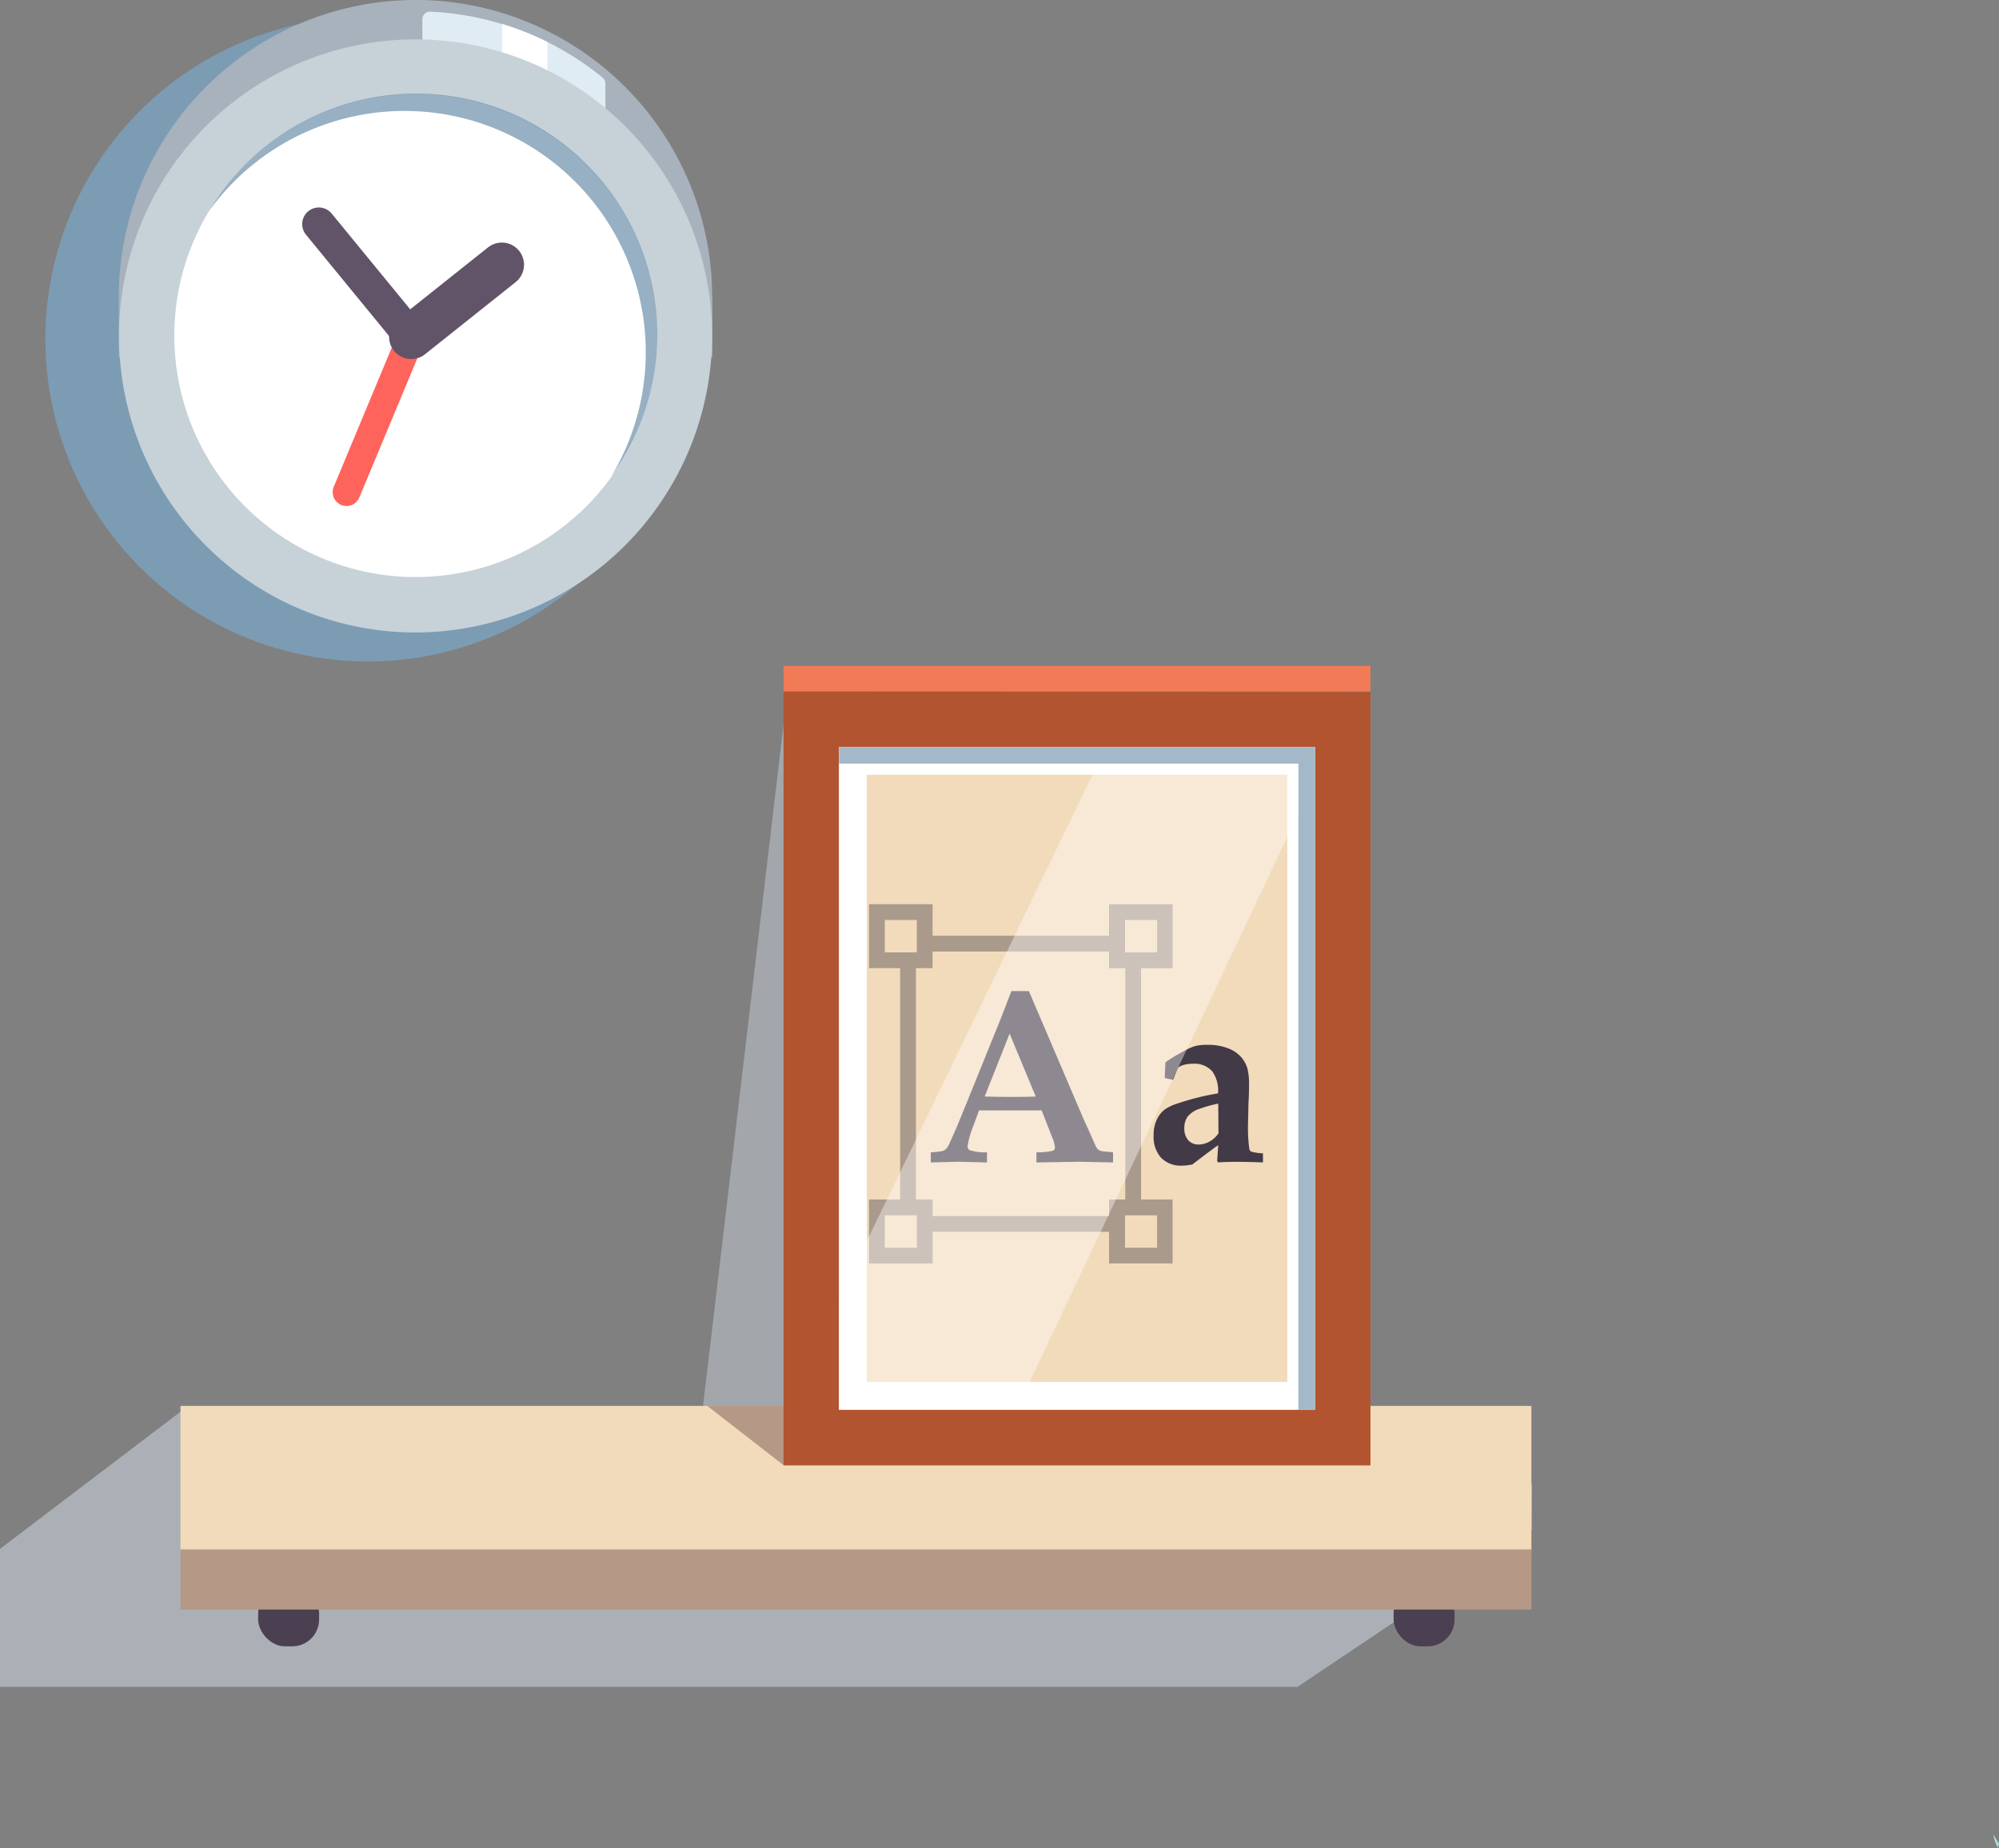<svg xmlns="http://www.w3.org/2000/svg" viewBox="0 0 343.8 317.81"><rect x="0" y="0" width="343.8" height="317.81" fill="#808080" stroke="none"/><defs><style>.cls-1{isolation:isolate;}.cls-2{fill:#f27b57;}.cls-15,.cls-19,.cls-3{fill:#7c9cb4;}.cls-4{fill:#a8b2bc;}.cls-5{fill:#dfecf4;}.cls-18,.cls-6{fill:#fff;}.cls-7,.cls-9{opacity:0.6;}.cls-14,.cls-8,.cls-9{fill:#c7d1d8;}.cls-8{opacity:0.81;}.cls-10{fill:#4b4051;}.cls-11{fill:#f2dbbb;}.cls-12{fill:#b59885;}.cls-13{fill:#b2542f;}.cls-15{opacity:0.7;mix-blend-mode:multiply;}.cls-16{fill:#433a47;}.cls-17{opacity:0.41;}.cls-18{opacity:0.4;}.cls-19{opacity:0.79;}.cls-20,.cls-21,.cls-22{fill:none;stroke-linecap:round;stroke-miterlimit:10;}.cls-20,.cls-22{stroke:#615368;}.cls-20{stroke-width:5.72px;}.cls-21{stroke:#ff645c;stroke-width:4.77px;}.cls-22{stroke-width:7.63px;}.cls-23{fill:#a1e3dd;}</style></defs><title>Asset 2</title><g class="cls-1"><g id="Layer_2" data-name="Layer 2"><g id="Layer_1-2" data-name="Layer 1"><path class="cls-2" d="M134.76,118.92v-4.41H235.7v4.41Z"/><circle class="cls-3" cx="63.25" cy="58.31" r="55.45"/><path class="cls-4" d="M122.52,51V61.43H20.43V51a51.1,51.1,0,0,1,51-51c.39,0,.78,0,1.17,0a51.08,51.08,0,0,1,49.88,51Z"/><path class="cls-5" d="M104.12,14.36V46.45a1.31,1.31,0,0,1-1.31,1.31H73.94a1.3,1.3,0,0,1-1.3-1.31V3.29A1.32,1.32,0,0,1,74,2,51,51,0,0,1,94.15,7.22a51.19,51.19,0,0,1,9.48,6.12A1.32,1.32,0,0,1,104.12,14.36Z"/><path class="cls-6" d="M94.15,7.22V29.94H86.38V4.13A50.91,50.91,0,0,1,94.15,7.22Z"/><g class="cls-7"><polygon class="cls-8" points="220.8 250.7 119.86 250.7 135.27 120.25 233.52 121.53 220.8 250.7"/></g><polygon class="cls-9" points="263.48 255.61 263.46 263.06 223.15 290.1 0 290.1 0 266.37 31.53 242.41 261.51 242.41 263.48 255.61"/><rect class="cls-10" x="44.4" y="272.79" width="10.48" height="10.34" rx="4.62" ry="4.62"/><rect class="cls-10" x="239.68" y="272.79" width="10.48" height="10.34" rx="4.62" ry="4.62"/><rect class="cls-11" x="31.04" y="241.78" width="232.34" height="25.16"/><polygon class="cls-12" points="235.7 251.97 134.76 251.97 121.64 241.78 225.99 241.78 235.7 251.97"/><rect class="cls-12" x="31.04" y="266.46" width="232.34" height="10.34"/><rect class="cls-11" x="139.53" y="123.69" width="91.41" height="123.51"/><path class="cls-13" d="M134.76,118.92V252H235.7v-133Zm91.4,123.51H144.3v-114h81.86Z"/><path class="cls-6" d="M221.4,133.23V237.66H149.07V133.23Zm4.76-4.77H144.3v114h81.86v-114Z"/><circle class="cls-6" cx="71.82" cy="57.59" r="46.27"/><path class="cls-14" d="M71.47,108.77a51,51,0,1,1,51-51A51.1,51.1,0,0,1,71.47,108.77Zm0-92.55A41.51,41.51,0,1,0,113,57.72,41.54,41.54,0,0,0,71.47,16.22Z"/><polygon class="cls-15" points="144.3 128.46 144.3 131.32 223.3 131.32 223.3 242.43 226.16 242.43 226.16 128.46 144.3 128.46"/><path class="cls-16" d="M160.08,199.91v-1.74a13.84,13.84,0,0,0,2-.22,1.45,1.45,0,0,0,.55-.29,2.14,2.14,0,0,0,.47-.63c.16-.29.64-1.35,1.44-3.2q.54-1.29,2.1-5.13l5.47-13.5,1.84-4.76h3l9.36,21.89,1.3,2.87.84,1.92a2.11,2.11,0,0,0,.4.55,1.24,1.24,0,0,0,.43.25,5.82,5.82,0,0,0,1.23.15l.92.1v1.74l-5.83-.12-7.35.12v-1.74a12.25,12.25,0,0,0,2.86-.28.64.64,0,0,0,.32-.6,5.44,5.44,0,0,0-.48-1.72l-1.8-4.61H168.38l-.92,2.52a16.05,16.05,0,0,0-1.05,3.6.79.79,0,0,0,.34.72,9.06,9.06,0,0,0,3,.37v1.74l-4.84-.12Zm9.27-11.34c1.31.05,2.8.07,4.46.07s3.05,0,4.32-.07l-4.49-10.81Z"/><path class="cls-16" d="M217.21,198.34v1.57c-1.6-.07-3-.1-4.27-.1s-2.31,0-3.42.1l-.19-.23.19-2.74q-.75.48-4.44,3.31a8.3,8.3,0,0,1-1.8.21,4.74,4.74,0,0,1-3.58-1.34,5.36,5.36,0,0,1-1.29-3.86,6,6,0,0,1,.58-2.79,4.88,4.88,0,0,1,1.24-1.6,7.4,7.4,0,0,1,2-1,44.36,44.36,0,0,1,7.25-1.84,5.67,5.67,0,0,0-1-3.8,4.08,4.08,0,0,0-3.31-1.29,6.11,6.11,0,0,0-1.72.23,3.39,3.39,0,0,0-.83.42l-.88,2.11-1.43-.31.13-2.71c1-.69,2-1.3,3-1.82a11.67,11.67,0,0,1,2-.94,7.82,7.82,0,0,1,2.18-.23,9.25,9.25,0,0,1,3.76.66,5.5,5.5,0,0,1,2.18,1.56,5.25,5.25,0,0,1,1,1.93,11,11,0,0,1,.26,2.6c0,.44,0,1.61-.11,3.5,0,1.25-.06,2.28-.06,3.08a26.61,26.61,0,0,0,.21,4.52.7.7,0,0,0,.34.51A8.41,8.41,0,0,0,217.21,198.34Zm-7.69-8.55a23.91,23.91,0,0,0-3.26.91,4.29,4.29,0,0,0-2,1.32,3.31,3.31,0,0,0-.57,2,3,3,0,0,0,.68,2.08,2.35,2.35,0,0,0,1.8.73,3.78,3.78,0,0,0,1.89-.54,4.29,4.29,0,0,0,1.5-1.39Z"/><g class="cls-17"><path class="cls-16" d="M193.53,163.64v45.49h-36V163.64Zm2.72-2.72H154.81v50.92h41.44V160.92Z"/><rect class="cls-11" x="192.09" y="156.86" width="8.22" height="8.29"/><path class="cls-16" d="M193.45,158.21H199v5.58h-5.51v-5.58Zm-2.71-2.71v11h10.93v-11H190.74Z"/><rect class="cls-11" x="192.09" y="207.63" width="8.22" height="8.29"/><path class="cls-16" d="M193.45,209H199v5.58h-5.51V209Zm-2.71-2.72v11h10.93v-11H190.74Z"/><rect class="cls-11" x="150.81" y="207.63" width="8.22" height="8.29"/><path class="cls-16" d="M152.17,209h5.51v5.58h-5.51V209Zm-2.72-2.72v11h10.94v-11H149.45Z"/><rect class="cls-11" x="150.81" y="156.86" width="8.22" height="8.29"/><path class="cls-16" d="M152.17,158.21h5.51v5.58h-5.51v-5.58Zm-2.72-2.71v11h10.94v-11H149.45Z"/></g><polygon class="cls-18" points="223.3 132.28 223.3 139.88 174.83 242.43 144.3 242.43 144.3 223.31 188.36 132.28 223.3 132.28"/><path class="cls-19" d="M69.56,19.08A41.49,41.49,0,0,1,105.1,82,41.49,41.49,0,1,0,35.94,36.3,41.45,41.45,0,0,1,69.56,19.08Z"/><line class="cls-20" x1="70.73" y1="57.93" x2="54.83" y2="38.54"/><line class="cls-21" x1="70.73" y1="57.93" x2="59.6" y2="84.64"/><line class="cls-22" x1="70.73" y1="57.93" x2="86.31" y2="45.53"/><path class="cls-23" d="M342.81,315.45a8.17,8.17,0,0,0,.8,2.36c.06-.22.11-.4.19-.71Z"/><polygon class="cls-23" points="336.6 313.69 336.59 313.75 336.76 313.78 336.6 313.69"/></g></g></g></svg>